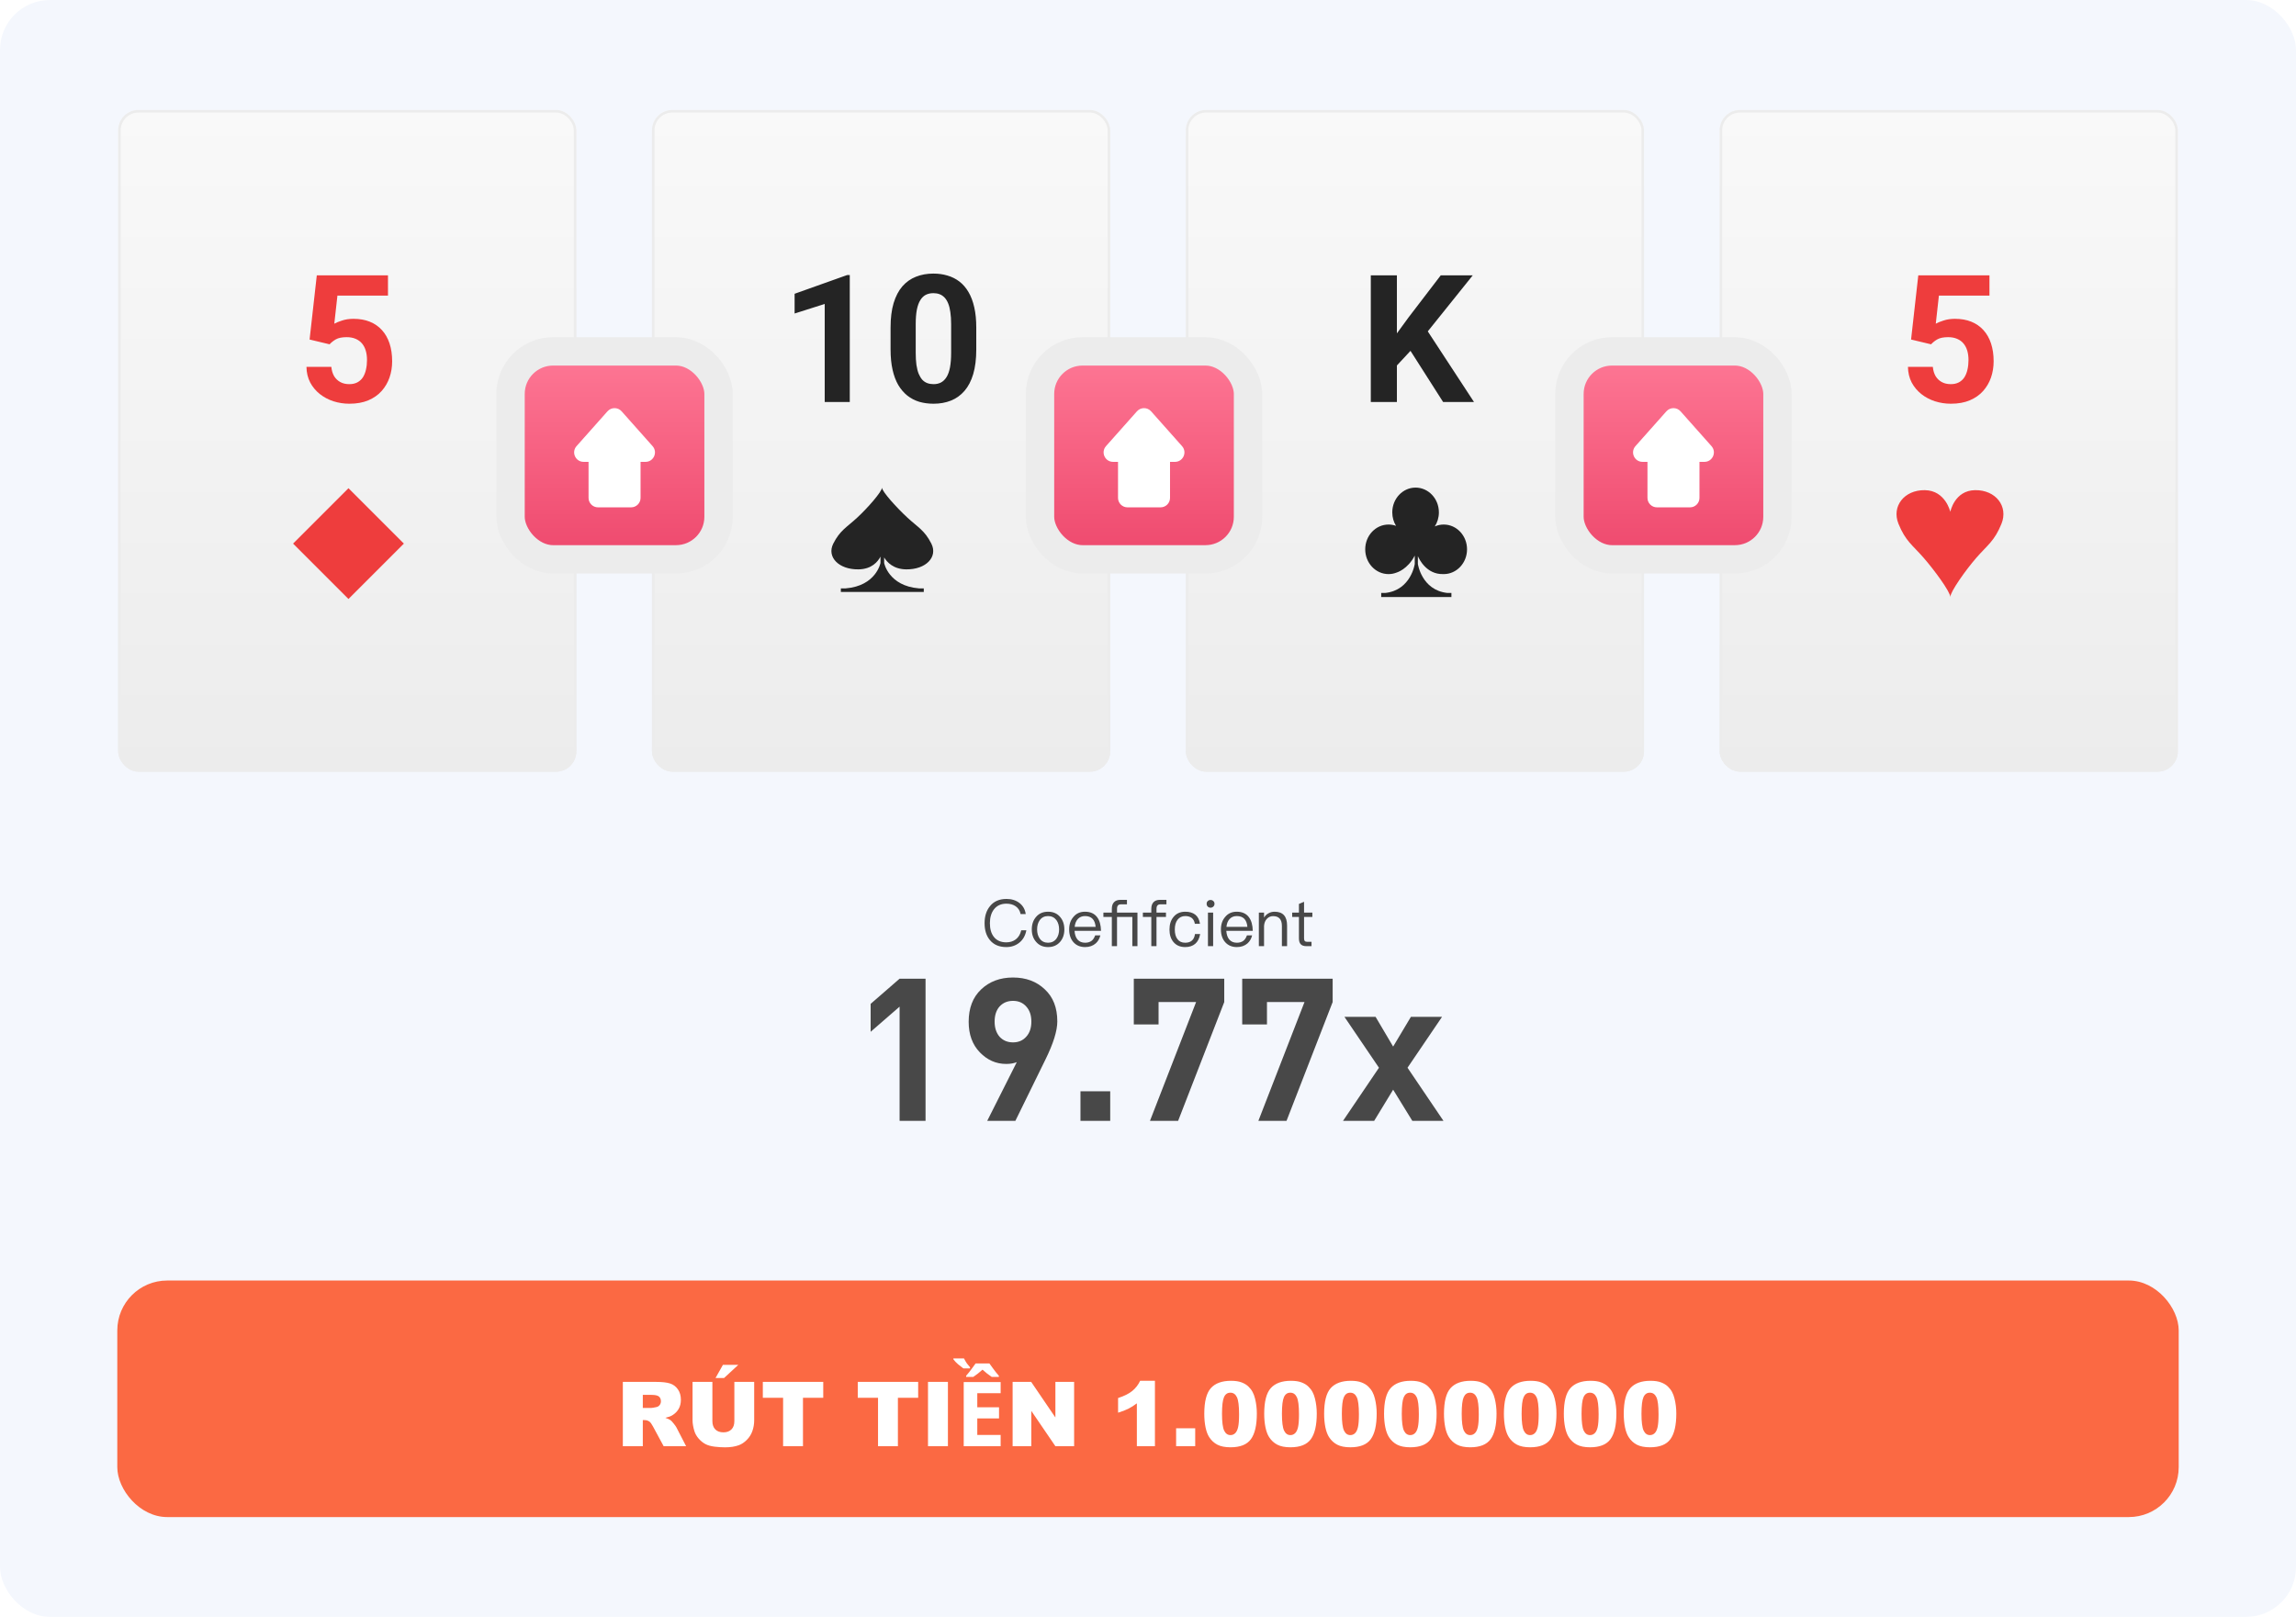 <svg width="460" height="324" viewBox="0 0 460 324" fill="none" xmlns="http://www.w3.org/2000/svg">
<rect width="460" height="323.999" rx="10" fill="#F4F7FD"/>
<g filter="url(#filter0_d_2147_15687)">
<g clip-path="url(#clip0_2147_15687)">
<rect x="23.672" y="20" width="91.798" height="132.597" rx="4.08" fill="url(#paint0_linear_2147_15687)"/>
<path d="M66.034 66.955L62.025 65.996L63.471 53.132H77.73V57.193H67.603L66.975 62.824C67.312 62.626 67.823 62.417 68.509 62.196C69.195 61.964 69.962 61.847 70.81 61.847C72.042 61.847 73.134 62.039 74.087 62.423C75.04 62.806 75.848 63.364 76.51 64.096C77.184 64.828 77.695 65.723 78.044 66.781C78.393 67.838 78.567 69.035 78.567 70.371C78.567 71.499 78.393 72.573 78.044 73.596C77.695 74.607 77.167 75.514 76.458 76.315C75.749 77.106 74.86 77.727 73.791 78.18C72.722 78.634 71.455 78.86 69.991 78.86C68.898 78.86 67.841 78.698 66.818 78.372C65.807 78.047 64.895 77.565 64.082 76.925C63.28 76.286 62.635 75.514 62.147 74.607C61.67 73.689 61.42 72.643 61.397 71.469H66.382C66.452 72.19 66.638 72.812 66.94 73.335C67.254 73.846 67.667 74.241 68.178 74.52C68.689 74.799 69.288 74.938 69.973 74.938C70.612 74.938 71.159 74.816 71.612 74.572C72.065 74.328 72.431 73.991 72.71 73.561C72.989 73.12 73.192 72.608 73.32 72.027C73.46 71.435 73.529 70.796 73.529 70.11C73.529 69.424 73.448 68.802 73.285 68.245C73.123 67.687 72.873 67.205 72.536 66.798C72.199 66.391 71.769 66.078 71.246 65.857C70.734 65.636 70.136 65.525 69.45 65.525C68.521 65.525 67.8 65.671 67.289 65.961C66.789 66.252 66.371 66.583 66.034 66.955Z" fill="#EE3D3D"/>
<rect x="69.816" y="95.793" width="15.694" height="15.694" transform="rotate(45 69.816 95.793)" fill="#EE3D3D"/>
</g>
<rect x="23.927" y="20.255" width="91.288" height="132.087" rx="3.825" stroke="#ECECEC" stroke-width="0.51"/>
</g>
<g filter="url(#filter1_d_2147_15687)">
<g clip-path="url(#clip1_2147_15687)">
<rect x="130.625" y="20" width="91.798" height="132.597" rx="4.08" fill="url(#paint1_linear_2147_15687)"/>
<path d="M170.25 53.08V78.512H165.23V58.867L159.199 60.784V56.827L169.71 53.08H170.25ZM195.595 63.591V67.983C195.595 69.889 195.392 71.533 194.985 72.916C194.578 74.288 193.992 75.415 193.225 76.298C192.469 77.169 191.569 77.814 190.523 78.233C189.477 78.651 188.315 78.86 187.037 78.86C186.014 78.86 185.061 78.733 184.178 78.477C183.295 78.21 182.499 77.797 181.79 77.239C181.092 76.681 180.488 75.978 179.977 75.13C179.477 74.27 179.094 73.248 178.826 72.062C178.559 70.877 178.425 69.517 178.425 67.983V63.591C178.425 61.685 178.629 60.052 179.036 58.692C179.454 57.321 180.041 56.2 180.796 55.328C181.563 54.457 182.47 53.818 183.515 53.411C184.561 52.992 185.723 52.783 187.002 52.783C188.024 52.783 188.971 52.917 189.843 53.184C190.726 53.44 191.522 53.841 192.231 54.387C192.94 54.933 193.544 55.636 194.044 56.496C194.544 57.344 194.927 58.361 195.194 59.547C195.462 60.72 195.595 62.068 195.595 63.591ZM190.558 68.646V62.911C190.558 61.993 190.505 61.191 190.401 60.505C190.308 59.82 190.163 59.239 189.965 58.762C189.767 58.274 189.523 57.879 189.233 57.577C188.942 57.275 188.611 57.054 188.239 56.914C187.867 56.775 187.455 56.705 187.002 56.705C186.432 56.705 185.927 56.816 185.485 57.036C185.055 57.257 184.689 57.612 184.387 58.1C184.085 58.576 183.852 59.215 183.69 60.017C183.539 60.807 183.463 61.772 183.463 62.911V68.646C183.463 69.564 183.51 70.371 183.603 71.069C183.707 71.766 183.858 72.364 184.056 72.864C184.265 73.352 184.509 73.753 184.788 74.067C185.078 74.369 185.41 74.59 185.781 74.729C186.165 74.869 186.583 74.938 187.037 74.938C187.594 74.938 188.088 74.828 188.518 74.607C188.96 74.375 189.332 74.014 189.634 73.526C189.948 73.027 190.18 72.376 190.331 71.574C190.482 70.772 190.558 69.796 190.558 68.646Z" fill="#242424"/>
<path fill-rule="evenodd" clip-rule="evenodd" d="M181.563 112.053C185.509 112.098 187.936 109.57 186.601 106.909C185.266 104.249 183.935 103.65 181.839 101.721C179.742 99.792 176.692 96.455 176.707 95.668C176.722 96.455 173.798 99.792 171.701 101.721C169.606 103.65 168.275 104.249 166.939 106.909C165.604 109.57 168.033 112.098 171.977 112.053C174.686 112.023 175.905 110.467 176.402 109.495L176.402 110.768C176.402 110.768 175.537 115.359 169.435 115.862L168.462 115.862L168.462 116.577L185.079 116.577L185.079 115.862L184.105 115.862C178.004 115.359 177.138 110.768 177.138 110.768L177.138 109.662C177.724 110.635 179.004 112.025 181.563 112.053Z" fill="#242424"/>
</g>
<rect x="130.88" y="20.255" width="91.288" height="132.087" rx="3.825" stroke="#ECECEC" stroke-width="0.51"/>
</g>
<g filter="url(#filter2_d_2147_15687)">
<g clip-path="url(#clip2_2147_15687)">
<rect x="237.574" y="20" width="91.798" height="132.597" rx="4.08" fill="url(#paint2_linear_2147_15687)"/>
<path d="M279.866 53.132V78.512H274.637V53.132H279.866ZM295.066 53.132L285.009 65.665L279.204 71.905L278.263 66.955L282.185 61.586L288.652 53.132H295.066ZM289.122 78.512L281.644 66.781L285.514 63.538L295.311 78.512H289.122Z" fill="#242424"/>
<path fill-rule="evenodd" clip-rule="evenodd" d="M289.249 103.069C288.614 103.069 288.008 103.204 287.456 103.449C287.975 102.649 288.279 101.68 288.279 100.634C288.279 97.891 286.188 95.668 283.609 95.668C281.03 95.668 278.94 97.891 278.94 100.634C278.94 101.629 279.216 102.555 279.69 103.332C279.219 103.162 278.714 103.069 278.189 103.069C275.61 103.069 273.52 105.292 273.52 108.035C273.52 110.778 275.61 113.001 278.189 113.001C278.772 113.001 279.329 112.887 279.843 112.68C279.843 112.681 282.016 112.057 283.445 109.291V110.956C283.445 110.956 282.712 116.205 277.548 116.779H276.724V117.597H290.788V116.779H289.964C284.8 116.205 284.067 110.956 284.067 110.956V109.403C284.333 110.026 285.804 113.073 289.111 112.998C289.157 112.999 289.203 113.001 289.249 113.001C291.828 113.001 293.919 110.778 293.919 108.035C293.919 105.292 291.828 103.069 289.249 103.069Z" fill="#242424"/>
</g>
<rect x="237.829" y="20.255" width="91.288" height="132.087" rx="3.825" stroke="#ECECEC" stroke-width="0.51"/>
</g>
<g filter="url(#filter3_d_2147_15687)">
<g clip-path="url(#clip3_2147_15687)">
<rect x="344.527" y="20" width="91.798" height="132.597" rx="4.08" fill="url(#paint3_linear_2147_15687)"/>
<path d="M386.889 66.955L382.88 65.996L384.327 53.132H398.586V57.193H388.458L387.831 62.824C388.168 62.626 388.679 62.417 389.365 62.196C390.05 61.964 390.817 61.847 391.665 61.847C392.897 61.847 393.99 62.039 394.943 62.423C395.895 62.806 396.703 63.364 397.365 64.096C398.039 64.828 398.551 65.723 398.899 66.781C399.248 67.838 399.422 69.035 399.422 70.371C399.422 71.499 399.248 72.573 398.899 73.596C398.551 74.607 398.022 75.514 397.313 76.315C396.604 77.106 395.715 77.727 394.646 78.18C393.577 78.634 392.31 78.86 390.846 78.86C389.754 78.86 388.696 78.698 387.674 78.372C386.663 78.047 385.75 77.565 384.937 76.925C384.135 76.286 383.49 75.514 383.002 74.607C382.526 73.689 382.276 72.643 382.253 71.469H387.238C387.308 72.19 387.494 72.812 387.796 73.335C388.109 73.846 388.522 74.241 389.033 74.52C389.545 74.799 390.143 74.938 390.829 74.938C391.468 74.938 392.014 74.816 392.467 74.572C392.921 74.328 393.287 73.991 393.565 73.561C393.844 73.12 394.048 72.608 394.176 72.027C394.315 71.435 394.385 70.796 394.385 70.11C394.385 69.424 394.303 68.802 394.141 68.245C393.978 67.687 393.728 67.205 393.391 66.798C393.054 66.391 392.624 66.078 392.101 65.857C391.59 65.636 390.991 65.525 390.306 65.525C389.376 65.525 388.656 65.671 388.144 65.961C387.645 66.252 387.226 66.583 386.889 66.955Z" fill="#EE3D3D"/>
<path fill-rule="evenodd" clip-rule="evenodd" d="M395.707 96.18C391.564 96.238 390.741 100.528 390.741 100.528C390.741 100.528 389.785 96.238 385.642 96.18C381.5 96.122 378.95 99.427 380.352 102.905C381.754 106.383 383.151 107.165 385.353 109.687C387.554 112.208 390.757 116.57 390.741 117.599C390.725 116.57 393.795 112.208 395.996 109.687C398.198 107.165 399.595 106.383 400.997 102.905C402.399 99.427 399.85 96.122 395.707 96.18Z" fill="#EE3D3D"/>
</g>
<rect x="344.782" y="20.255" width="91.288" height="132.087" rx="3.825" stroke="#ECECEC" stroke-width="0.51"/>
</g>
<g filter="url(#filter4_d_2147_15687)">
<rect x="102.287" y="66.412" width="41.673" height="41.673" rx="8.524" fill="url(#paint4_linear_2147_15687)" stroke="#ECECEC" stroke-width="5.683"/>
<path fill-rule="evenodd" clip-rule="evenodd" d="M124.541 78.421C123.788 77.573 122.463 77.573 121.71 78.421L115.51 85.396C114.424 86.618 115.291 88.549 116.925 88.549H117.916V95.77C117.916 96.817 118.764 97.665 119.81 97.665H126.44C127.486 97.665 128.335 96.817 128.335 95.77V88.549H129.326C130.96 88.549 131.827 86.618 130.741 85.396L124.541 78.421Z" fill="white"/>
</g>
<g filter="url(#filter5_d_2147_15687)">
<rect x="208.365" y="66.412" width="41.673" height="41.673" rx="8.524" fill="url(#paint5_linear_2147_15687)" stroke="#ECECEC" stroke-width="5.683"/>
<path fill-rule="evenodd" clip-rule="evenodd" d="M230.619 78.421C229.866 77.573 228.541 77.573 227.788 78.421L221.588 85.396C220.502 86.618 221.369 88.549 223.003 88.549H223.994V95.77C223.994 96.817 224.842 97.665 225.889 97.665H232.518C233.565 97.665 234.413 96.817 234.413 95.77V88.549H235.404C237.038 88.549 237.905 86.618 236.819 85.396L230.619 78.421Z" fill="white"/>
</g>
<g filter="url(#filter6_d_2147_15687)">
<rect x="314.439" y="66.412" width="41.673" height="41.673" rx="8.524" fill="url(#paint6_linear_2147_15687)" stroke="#ECECEC" stroke-width="5.683"/>
<path fill-rule="evenodd" clip-rule="evenodd" d="M336.694 78.421C335.94 77.573 334.615 77.573 333.862 78.421L327.662 85.396C326.576 86.618 327.443 88.549 329.078 88.549H330.069V95.77C330.069 96.817 330.917 97.665 331.963 97.665H338.593C339.639 97.665 340.487 96.817 340.487 95.77V88.549H341.478C343.112 88.549 343.979 86.618 342.894 85.396L336.694 78.421Z" fill="white"/>
</g>
<path d="M201.653 180.134C202.684 180.134 203.551 180.407 204.253 180.953C204.955 181.499 205.371 182.235 205.501 183.163H204.474C204.344 182.495 204.015 181.975 203.486 181.603C202.983 181.256 202.368 181.083 201.64 181.083C200.565 181.083 199.733 181.46 199.144 182.214C198.598 182.916 198.325 183.843 198.325 184.996C198.325 186.166 198.594 187.084 199.131 187.752C199.703 188.471 200.531 188.831 201.614 188.831C202.351 188.831 202.979 188.636 203.499 188.246C204.054 187.821 204.422 187.21 204.604 186.413H205.631C205.423 187.505 204.938 188.345 204.175 188.935C203.456 189.498 202.602 189.78 201.614 189.78C200.175 189.78 199.07 189.303 198.299 188.35C197.606 187.5 197.259 186.382 197.259 184.996C197.259 183.609 197.614 182.478 198.325 181.603C199.096 180.623 200.206 180.134 201.653 180.134ZM209.98 182.695C210.994 182.695 211.796 183.041 212.385 183.735C212.957 184.393 213.243 185.23 213.243 186.244C213.243 187.24 212.961 188.068 212.398 188.727C211.791 189.429 210.985 189.78 209.98 189.78C208.975 189.78 208.173 189.429 207.575 188.727C207.003 188.077 206.717 187.249 206.717 186.244C206.717 185.23 207.003 184.393 207.575 183.735C208.164 183.041 208.966 182.695 209.98 182.695ZM209.98 183.566C209.261 183.566 208.706 183.839 208.316 184.385C207.961 184.87 207.783 185.49 207.783 186.244C207.783 186.989 207.961 187.604 208.316 188.09C208.706 188.636 209.261 188.909 209.98 188.909C210.682 188.909 211.241 188.636 211.657 188.09C212.012 187.587 212.19 186.972 212.19 186.244C212.19 185.507 212.012 184.887 211.657 184.385C211.241 183.839 210.682 183.566 209.98 183.566ZM217.363 182.695C218.446 182.695 219.261 183.059 219.807 183.787C220.301 184.437 220.561 185.351 220.587 186.53H215.283C215.335 187.292 215.539 187.877 215.894 188.285C216.258 188.701 216.761 188.909 217.402 188.909C217.948 188.909 218.394 188.77 218.741 188.493C219.018 188.267 219.244 187.916 219.417 187.44H220.457C220.301 188.081 219.998 188.61 219.547 189.026C218.975 189.528 218.26 189.78 217.402 189.78C216.44 189.78 215.669 189.463 215.088 188.831C214.499 188.189 214.204 187.323 214.204 186.231C214.204 185.225 214.486 184.398 215.049 183.748C215.621 183.046 216.392 182.695 217.363 182.695ZM217.389 183.566C216.791 183.566 216.31 183.761 215.946 184.151C215.591 184.532 215.378 185.056 215.309 185.724H219.508C219.378 184.285 218.672 183.566 217.389 183.566ZM225.783 180.316V181.213H224.626C224.323 181.213 224.11 181.286 223.989 181.434C223.859 181.572 223.794 181.806 223.794 182.136V182.877H227.889V189.598H226.862V183.748H223.794V189.598H222.754V183.748H221.064V182.877H222.754V182.11C222.754 181.546 222.897 181.109 223.183 180.797C223.478 180.476 223.915 180.316 224.496 180.316H225.783ZM233.692 180.316V181.213H232.535C232.232 181.213 232.02 181.286 231.898 181.434C231.768 181.572 231.703 181.806 231.703 182.136V182.877H233.601V183.748H231.703V189.598H230.663V183.748H228.973V182.877H230.663V182.11C230.663 181.546 230.806 181.109 231.092 180.797C231.387 180.476 231.825 180.316 232.405 180.316H233.692ZM237.463 182.695C238.295 182.695 238.962 182.89 239.465 183.28C239.976 183.678 240.292 184.289 240.414 185.113H239.387C239.3 184.593 239.092 184.203 238.763 183.943C238.433 183.691 238 183.566 237.463 183.566C236.813 183.566 236.297 183.813 235.916 184.307C235.552 184.783 235.37 185.433 235.37 186.257C235.37 187.089 235.547 187.734 235.903 188.194C236.258 188.67 236.774 188.909 237.45 188.909C238.602 188.909 239.257 188.328 239.413 187.167H240.453C240.297 188.042 239.963 188.696 239.452 189.13C238.94 189.563 238.273 189.78 237.45 189.78C236.444 189.78 235.66 189.442 235.097 188.766C234.568 188.133 234.304 187.301 234.304 186.27C234.304 185.238 234.568 184.402 235.097 183.761C235.669 183.05 236.457 182.695 237.463 182.695ZM242.531 180.342C242.757 180.342 242.943 180.415 243.09 180.563C243.246 180.693 243.324 180.875 243.324 181.109C243.324 181.325 243.246 181.512 243.09 181.668C242.926 181.815 242.739 181.889 242.531 181.889C242.323 181.889 242.137 181.815 241.972 181.668C241.825 181.52 241.751 181.334 241.751 181.109C241.751 180.866 241.825 180.684 241.972 180.563C242.12 180.415 242.306 180.342 242.531 180.342ZM242.011 182.877H243.051V189.598H242.011V182.877ZM247.768 182.695C248.852 182.695 249.666 183.059 250.212 183.787C250.706 184.437 250.966 185.351 250.992 186.53H245.688C245.74 187.292 245.944 187.877 246.299 188.285C246.663 188.701 247.166 188.909 247.807 188.909C248.353 188.909 248.8 188.77 249.146 188.493C249.424 188.267 249.649 187.916 249.822 187.44H250.862C250.706 188.081 250.403 188.61 249.952 189.026C249.38 189.528 248.665 189.78 247.807 189.78C246.845 189.78 246.074 189.463 245.493 188.831C244.904 188.189 244.609 187.323 244.609 186.231C244.609 185.225 244.891 184.398 245.454 183.748C246.026 183.046 246.798 182.695 247.768 182.695ZM247.794 183.566C247.196 183.566 246.715 183.761 246.351 184.151C245.996 184.532 245.784 185.056 245.714 185.724H249.913C249.783 184.285 249.077 183.566 247.794 183.566ZM255.356 182.695C257.029 182.695 257.865 183.618 257.865 185.464V189.598H256.825V185.542C256.825 184.233 256.236 183.579 255.057 183.579C254.589 183.579 254.186 183.748 253.848 184.086C253.493 184.441 253.294 184.926 253.25 185.542V189.598H252.21V182.877H253.25V183.865C253.484 183.483 253.783 183.197 254.147 183.007C254.511 182.799 254.914 182.695 255.356 182.695ZM261.266 182.877H262.93V183.748H261.266V188.025C261.266 188.285 261.314 188.462 261.409 188.558C261.504 188.67 261.669 188.727 261.903 188.727H262.761V189.598H261.747C261.192 189.598 260.798 189.455 260.564 189.169C260.347 188.917 260.239 188.536 260.239 188.025V183.748H258.887V182.877H260.239V181.135L261.266 180.706V182.877Z" fill="#484848"/>
<path d="M185.433 224.598H180.233V201.718L174.433 206.758V201.158L180.233 196.118H185.433V224.598ZM211.831 204.678C211.831 206.544 211.045 209.078 209.471 212.278L203.431 224.598H197.791L203.711 212.838C203.125 213.078 202.418 213.198 201.591 213.198C199.565 213.198 197.805 212.424 196.311 210.878C194.818 209.331 194.071 207.291 194.071 204.758C194.071 202.011 194.898 199.851 196.551 198.278C198.231 196.678 200.365 195.878 202.951 195.878C205.538 195.878 207.658 196.664 209.311 198.238C210.991 199.784 211.831 201.931 211.831 204.678ZM205.591 207.758C206.285 207.011 206.631 205.998 206.631 204.718C206.631 203.438 206.285 202.424 205.591 201.678C204.925 200.931 204.045 200.558 202.951 200.558C201.858 200.558 200.965 200.931 200.271 201.678C199.605 202.424 199.271 203.438 199.271 204.718C199.271 205.971 199.605 206.984 200.271 207.758C200.965 208.504 201.858 208.878 202.951 208.878C204.045 208.878 204.925 208.504 205.591 207.758ZM222.43 224.598H216.47V218.678H222.43V224.598ZM245.276 200.798L236.036 224.598H230.396L239.636 200.798H232.116V205.278H227.156V196.118H245.276V200.798ZM266.995 200.798L257.755 224.598H252.115L261.355 200.798H253.835V205.278H248.875V196.118H266.995V200.798ZM289.194 224.598H282.954L279.114 218.358L275.314 224.598H269.074L276.274 213.958L269.354 203.758H275.594L279.114 209.718L282.674 203.758H288.914L281.994 213.958L289.194 224.598Z" fill="#484848"/>
<g clip-path="url(#clip4_2147_15687)">
<rect x="23.5" y="256.598" width="413" height="47.402" rx="10" fill="#FB6943"/>
<g filter="url(#filter7_d_2147_15687)">
<path d="M124.786 287.797V274.912H131.422C132.652 274.912 133.593 275.018 134.243 275.229C134.894 275.439 135.418 275.832 135.816 276.406C136.215 276.975 136.414 277.669 136.414 278.489C136.414 279.204 136.262 279.822 135.957 280.344C135.652 280.859 135.233 281.278 134.7 281.601C134.36 281.806 133.895 281.976 133.303 282.11C133.777 282.269 134.123 282.427 134.34 282.585C134.486 282.69 134.697 282.916 134.973 283.262C135.254 283.607 135.441 283.874 135.535 284.062L137.46 287.797H132.96L130.833 283.859C130.563 283.35 130.323 283.019 130.112 282.866C129.825 282.667 129.5 282.567 129.137 282.567H128.785V287.797H124.786ZM128.785 280.133H130.464C130.646 280.133 130.997 280.074 131.519 279.957C131.782 279.904 131.996 279.77 132.16 279.553C132.33 279.336 132.415 279.087 132.415 278.806C132.415 278.39 132.283 278.07 132.02 277.848C131.756 277.625 131.261 277.514 130.534 277.514H128.785V280.133ZM147.128 274.912H151.101V282.594C151.101 283.355 150.98 284.076 150.74 284.756C150.506 285.43 150.134 286.021 149.624 286.531C149.12 287.035 148.59 287.39 148.033 287.595C147.26 287.882 146.331 288.025 145.247 288.025C144.62 288.025 143.935 287.981 143.19 287.894C142.452 287.806 141.834 287.633 141.336 287.375C140.838 287.111 140.381 286.739 139.965 286.259C139.555 285.778 139.273 285.283 139.121 284.773C138.875 283.953 138.752 283.227 138.752 282.594V274.912H142.725V282.778C142.725 283.481 142.918 284.032 143.305 284.431C143.697 284.823 144.239 285.02 144.931 285.02C145.616 285.02 146.152 284.826 146.539 284.439C146.932 284.047 147.128 283.493 147.128 282.778V274.912ZM144.834 271.502H147.91L145.071 274.13H143.357L144.834 271.502ZM152.832 274.912H164.935V278.094H160.874V287.797H156.893V278.094H152.832V274.912ZM171.852 274.912H183.954V278.094H179.894V287.797H175.912V278.094H171.852V274.912ZM185.923 274.912H189.913V287.797H185.923V274.912ZM193.566 273.685C193.77 273.457 193.98 273.205 194.196 272.929C194.412 272.641 194.628 272.353 194.844 272.065C195.072 271.765 195.276 271.483 195.456 271.219H198.228C198.42 271.483 198.624 271.765 198.84 272.065C199.056 272.353 199.272 272.641 199.488 272.929C199.716 273.205 199.926 273.457 200.118 273.685V273.919H198.696C198.396 273.715 198.09 273.493 197.778 273.253C197.466 273.001 197.154 272.737 196.842 272.461C196.542 272.737 196.23 273.001 195.906 273.253C195.594 273.493 195.288 273.715 194.988 273.919H193.566V273.685ZM193.008 272.209C192.672 271.957 192.318 271.681 191.946 271.381C191.586 271.069 191.274 270.739 191.01 270.391V270.211H193.134C193.326 270.595 193.518 270.925 193.71 271.201C193.902 271.465 194.112 271.723 194.34 271.975V272.209H193.008ZM200.478 287.797H193.08V274.945H200.478V277.177H195.798V280.003H200.154V282.235H195.798V285.547H200.478V287.797ZM202.877 274.912H206.595L211.446 282.04V274.912H215.199V287.797H211.446L206.621 280.722V287.797H202.877V274.912ZM231.389 274.692V287.797H227.768V279.21C227.182 279.655 226.613 280.016 226.062 280.291C225.518 280.566 224.832 280.83 224.006 281.082V278.146C225.225 277.754 226.171 277.282 226.845 276.731C227.519 276.181 228.046 275.501 228.427 274.692H231.389ZM235.634 284.211H239.457V287.797H235.634V284.211ZM241.276 281.302C241.276 278.853 241.716 277.139 242.595 276.16C243.479 275.182 244.824 274.692 246.629 274.692C247.496 274.692 248.208 274.801 248.765 275.018C249.321 275.229 249.775 275.507 250.127 275.853C250.479 276.192 250.754 276.553 250.953 276.934C251.158 277.309 251.322 277.748 251.445 278.252C251.686 279.213 251.806 280.215 251.806 281.258C251.806 283.596 251.41 285.307 250.619 286.391C249.828 287.475 248.466 288.017 246.532 288.017C245.448 288.017 244.572 287.844 243.904 287.498C243.236 287.152 242.688 286.646 242.261 285.978C241.95 285.503 241.707 284.855 241.531 284.035C241.361 283.209 241.276 282.298 241.276 281.302ZM244.827 281.311C244.827 282.951 244.971 284.073 245.258 284.677C245.551 285.274 245.973 285.573 246.523 285.573C246.887 285.573 247.2 285.447 247.464 285.195C247.733 284.938 247.93 284.533 248.053 283.982C248.182 283.432 248.246 282.573 248.246 281.407C248.246 279.696 248.1 278.548 247.807 277.962C247.52 277.37 247.086 277.074 246.506 277.074C245.914 277.074 245.486 277.376 245.223 277.979C244.959 278.577 244.827 279.688 244.827 281.311ZM253.282 281.302C253.282 278.853 253.722 277.139 254.601 276.16C255.485 275.182 256.83 274.692 258.635 274.692C259.502 274.692 260.214 274.801 260.771 275.018C261.327 275.229 261.781 275.507 262.133 275.853C262.484 276.192 262.76 276.553 262.959 276.934C263.164 277.309 263.328 277.748 263.451 278.252C263.691 279.213 263.812 280.215 263.812 281.258C263.812 283.596 263.416 285.307 262.625 286.391C261.834 287.475 260.472 288.017 258.538 288.017C257.454 288.017 256.578 287.844 255.91 287.498C255.242 287.152 254.694 286.646 254.267 285.978C253.956 285.503 253.713 284.855 253.537 284.035C253.367 283.209 253.282 282.298 253.282 281.302ZM256.833 281.311C256.833 282.951 256.977 284.073 257.264 284.677C257.557 285.274 257.979 285.573 258.529 285.573C258.893 285.573 259.206 285.447 259.47 285.195C259.739 284.938 259.936 284.533 260.059 283.982C260.188 283.432 260.252 282.573 260.252 281.407C260.252 279.696 260.105 278.548 259.812 277.962C259.525 277.37 259.092 277.074 258.512 277.074C257.92 277.074 257.492 277.376 257.229 277.979C256.965 278.577 256.833 279.688 256.833 281.311ZM265.288 281.302C265.288 278.853 265.728 277.139 266.606 276.16C267.491 275.182 268.836 274.692 270.641 274.692C271.508 274.692 272.22 274.801 272.776 275.018C273.333 275.229 273.787 275.507 274.139 275.853C274.49 276.192 274.766 276.553 274.965 276.934C275.17 277.309 275.334 277.748 275.457 278.252C275.697 279.213 275.817 280.215 275.817 281.258C275.817 283.596 275.422 285.307 274.631 286.391C273.84 287.475 272.478 288.017 270.544 288.017C269.46 288.017 268.584 287.844 267.916 287.498C267.248 287.152 266.7 286.646 266.272 285.978C265.962 285.503 265.719 284.855 265.543 284.035C265.373 283.209 265.288 282.298 265.288 281.302ZM268.839 281.311C268.839 282.951 268.982 284.073 269.27 284.677C269.562 285.274 269.984 285.573 270.535 285.573C270.898 285.573 271.212 285.447 271.476 285.195C271.745 284.938 271.941 284.533 272.064 283.982C272.193 283.432 272.258 282.573 272.258 281.407C272.258 279.696 272.111 278.548 271.818 277.962C271.531 277.37 271.098 277.074 270.518 277.074C269.926 277.074 269.498 277.376 269.234 277.979C268.971 278.577 268.839 279.688 268.839 281.311ZM277.294 281.302C277.294 278.853 277.733 277.139 278.612 276.16C279.497 275.182 280.842 274.692 282.646 274.692C283.514 274.692 284.226 274.801 284.782 275.018C285.339 275.229 285.793 275.507 286.145 275.853C286.496 276.192 286.771 276.553 286.971 276.934C287.176 277.309 287.34 277.748 287.463 278.252C287.703 279.213 287.823 280.215 287.823 281.258C287.823 283.596 287.428 285.307 286.637 286.391C285.846 287.475 284.483 288.017 282.55 288.017C281.466 288.017 280.59 287.844 279.922 287.498C279.254 287.152 278.706 286.646 278.278 285.978C277.968 285.503 277.725 284.855 277.549 284.035C277.379 283.209 277.294 282.298 277.294 281.302ZM280.845 281.311C280.845 282.951 280.988 284.073 281.275 284.677C281.568 285.274 281.99 285.573 282.541 285.573C282.904 285.573 283.218 285.447 283.481 285.195C283.751 284.938 283.947 284.533 284.07 283.982C284.199 283.432 284.264 282.573 284.264 281.407C284.264 279.696 284.117 278.548 283.824 277.962C283.537 277.37 283.104 277.074 282.523 277.074C281.932 277.074 281.504 277.376 281.24 277.979C280.977 278.577 280.845 279.688 280.845 281.311ZM289.3 281.302C289.3 278.853 289.739 277.139 290.618 276.16C291.503 275.182 292.848 274.692 294.652 274.692C295.52 274.692 296.231 274.801 296.788 275.018C297.345 275.229 297.799 275.507 298.15 275.853C298.502 276.192 298.777 276.553 298.977 276.934C299.182 277.309 299.346 277.748 299.469 278.252C299.709 279.213 299.829 280.215 299.829 281.258C299.829 283.596 299.434 285.307 298.643 286.391C297.852 287.475 296.489 288.017 294.556 288.017C293.472 288.017 292.596 287.844 291.928 287.498C291.26 287.152 290.712 286.646 290.284 285.978C289.974 285.503 289.73 284.855 289.555 284.035C289.385 283.209 289.3 282.298 289.3 281.302ZM292.851 281.311C292.851 282.951 292.994 284.073 293.281 284.677C293.574 285.274 293.996 285.573 294.547 285.573C294.91 285.573 295.224 285.447 295.487 285.195C295.757 284.938 295.953 284.533 296.076 283.982C296.205 283.432 296.27 282.573 296.27 281.407C296.27 279.696 296.123 278.548 295.83 277.962C295.543 277.37 295.109 277.074 294.529 277.074C293.938 277.074 293.51 277.376 293.246 277.979C292.982 278.577 292.851 279.688 292.851 281.311ZM301.306 281.302C301.306 278.853 301.745 277.139 302.624 276.16C303.509 275.182 304.854 274.692 306.658 274.692C307.525 274.692 308.237 274.801 308.794 275.018C309.351 275.229 309.805 275.507 310.156 275.853C310.508 276.192 310.783 276.553 310.982 276.934C311.188 277.309 311.352 277.748 311.475 278.252C311.715 279.213 311.835 280.215 311.835 281.258C311.835 283.596 311.439 285.307 310.648 286.391C309.857 287.475 308.495 288.017 306.562 288.017C305.478 288.017 304.602 287.844 303.934 287.498C303.266 287.152 302.718 286.646 302.29 285.978C301.979 285.503 301.736 284.855 301.561 284.035C301.391 283.209 301.306 282.298 301.306 281.302ZM304.856 281.311C304.856 282.951 305 284.073 305.287 284.677C305.58 285.274 306.002 285.573 306.553 285.573C306.916 285.573 307.229 285.447 307.493 285.195C307.763 284.938 307.959 284.533 308.082 283.982C308.211 283.432 308.275 282.573 308.275 281.407C308.275 279.696 308.129 278.548 307.836 277.962C307.549 277.37 307.115 277.074 306.535 277.074C305.943 277.074 305.516 277.376 305.252 277.979C304.988 278.577 304.856 279.688 304.856 281.311ZM313.312 281.302C313.312 278.853 313.751 277.139 314.63 276.16C315.515 275.182 316.859 274.692 318.664 274.692C319.531 274.692 320.243 274.801 320.8 275.018C321.356 275.229 321.811 275.507 322.162 275.853C322.514 276.192 322.789 276.553 322.988 276.934C323.193 277.309 323.357 277.748 323.48 278.252C323.721 279.213 323.841 280.215 323.841 281.258C323.841 283.596 323.445 285.307 322.654 286.391C321.863 287.475 320.501 288.017 318.567 288.017C317.483 288.017 316.607 287.844 315.939 287.498C315.271 287.152 314.724 286.646 314.296 285.978C313.985 285.503 313.742 284.855 313.566 284.035C313.396 283.209 313.312 282.298 313.312 281.302ZM316.862 281.311C316.862 282.951 317.006 284.073 317.293 284.677C317.586 285.274 318.008 285.573 318.559 285.573C318.922 285.573 319.235 285.447 319.499 285.195C319.769 284.938 319.965 284.533 320.088 283.982C320.217 283.432 320.281 282.573 320.281 281.407C320.281 279.696 320.135 278.548 319.842 277.962C319.555 277.37 319.121 277.074 318.541 277.074C317.949 277.074 317.521 277.376 317.258 277.979C316.994 278.577 316.862 279.688 316.862 281.311ZM325.317 281.302C325.317 278.853 325.757 277.139 326.636 276.16C327.521 275.182 328.865 274.692 330.67 274.692C331.537 274.692 332.249 274.801 332.806 275.018C333.362 275.229 333.816 275.507 334.168 275.853C334.52 276.192 334.795 276.553 334.994 276.934C335.199 277.309 335.363 277.748 335.486 278.252C335.727 279.213 335.847 280.215 335.847 281.258C335.847 283.596 335.451 285.307 334.66 286.391C333.869 287.475 332.507 288.017 330.573 288.017C329.489 288.017 328.613 287.844 327.945 287.498C327.277 287.152 326.729 286.646 326.302 285.978C325.991 285.503 325.748 284.855 325.572 284.035C325.402 283.209 325.317 282.298 325.317 281.302ZM328.868 281.311C328.868 282.951 329.012 284.073 329.299 284.677C329.592 285.274 330.014 285.573 330.564 285.573C330.928 285.573 331.241 285.447 331.505 285.195C331.774 284.938 331.971 284.533 332.094 283.982C332.223 283.432 332.287 282.573 332.287 281.407C332.287 279.696 332.141 278.548 331.848 277.962C331.561 277.37 331.127 277.074 330.547 277.074C329.955 277.074 329.527 277.376 329.264 277.979C329 278.577 328.868 279.688 328.868 281.311Z" fill="white"/>
</g>
</g>
<defs>
<filter id="filter0_d_2147_15687" x="16.022" y="14.39" width="107.096" height="147.897" filterUnits="userSpaceOnUse" color-interpolation-filters="sRGB">
<feFlood flood-opacity="0" result="BackgroundImageFix"/>
<feColorMatrix in="SourceAlpha" type="matrix" values="0 0 0 0 0 0 0 0 0 0 0 0 0 0 0 0 0 0 127 0" result="hardAlpha"/>
<feOffset dy="2.04"/>
<feGaussianBlur stdDeviation="3.825"/>
<feComposite in2="hardAlpha" operator="out"/>
<feColorMatrix type="matrix" values="0 0 0 0 0 0 0 0 0 0 0 0 0 0 0 0 0 0 0.25 0"/>
<feBlend mode="normal" in2="BackgroundImageFix" result="effect1_dropShadow_2147_15687"/>
<feBlend mode="normal" in="SourceGraphic" in2="effect1_dropShadow_2147_15687" result="shape"/>
</filter>
<filter id="filter1_d_2147_15687" x="122.975" y="14.39" width="107.096" height="147.897" filterUnits="userSpaceOnUse" color-interpolation-filters="sRGB">
<feFlood flood-opacity="0" result="BackgroundImageFix"/>
<feColorMatrix in="SourceAlpha" type="matrix" values="0 0 0 0 0 0 0 0 0 0 0 0 0 0 0 0 0 0 127 0" result="hardAlpha"/>
<feOffset dy="2.04"/>
<feGaussianBlur stdDeviation="3.825"/>
<feComposite in2="hardAlpha" operator="out"/>
<feColorMatrix type="matrix" values="0 0 0 0 0 0 0 0 0 0 0 0 0 0 0 0 0 0 0.25 0"/>
<feBlend mode="normal" in2="BackgroundImageFix" result="effect1_dropShadow_2147_15687"/>
<feBlend mode="normal" in="SourceGraphic" in2="effect1_dropShadow_2147_15687" result="shape"/>
</filter>
<filter id="filter2_d_2147_15687" x="229.924" y="14.39" width="107.096" height="147.897" filterUnits="userSpaceOnUse" color-interpolation-filters="sRGB">
<feFlood flood-opacity="0" result="BackgroundImageFix"/>
<feColorMatrix in="SourceAlpha" type="matrix" values="0 0 0 0 0 0 0 0 0 0 0 0 0 0 0 0 0 0 127 0" result="hardAlpha"/>
<feOffset dy="2.04"/>
<feGaussianBlur stdDeviation="3.825"/>
<feComposite in2="hardAlpha" operator="out"/>
<feColorMatrix type="matrix" values="0 0 0 0 0 0 0 0 0 0 0 0 0 0 0 0 0 0 0.25 0"/>
<feBlend mode="normal" in2="BackgroundImageFix" result="effect1_dropShadow_2147_15687"/>
<feBlend mode="normal" in="SourceGraphic" in2="effect1_dropShadow_2147_15687" result="shape"/>
</filter>
<filter id="filter3_d_2147_15687" x="336.878" y="14.39" width="107.096" height="147.897" filterUnits="userSpaceOnUse" color-interpolation-filters="sRGB">
<feFlood flood-opacity="0" result="BackgroundImageFix"/>
<feColorMatrix in="SourceAlpha" type="matrix" values="0 0 0 0 0 0 0 0 0 0 0 0 0 0 0 0 0 0 127 0" result="hardAlpha"/>
<feOffset dy="2.04"/>
<feGaussianBlur stdDeviation="3.825"/>
<feComposite in2="hardAlpha" operator="out"/>
<feColorMatrix type="matrix" values="0 0 0 0 0 0 0 0 0 0 0 0 0 0 0 0 0 0 0.25 0"/>
<feBlend mode="normal" in2="BackgroundImageFix" result="effect1_dropShadow_2147_15687"/>
<feBlend mode="normal" in="SourceGraphic" in2="effect1_dropShadow_2147_15687" result="shape"/>
</filter>
<filter id="filter4_d_2147_15687" x="84.445" y="52.57" width="77.356" height="77.356" filterUnits="userSpaceOnUse" color-interpolation-filters="sRGB">
<feFlood flood-opacity="0" result="BackgroundImageFix"/>
<feColorMatrix in="SourceAlpha" type="matrix" values="0 0 0 0 0 0 0 0 0 0 0 0 0 0 0 0 0 0 127 0" result="hardAlpha"/>
<feOffset dy="4"/>
<feGaussianBlur stdDeviation="7.5"/>
<feComposite in2="hardAlpha" operator="out"/>
<feColorMatrix type="matrix" values="0 0 0 0 0 0 0 0 0 0 0 0 0 0 0 0 0 0 0.25 0"/>
<feBlend mode="normal" in2="BackgroundImageFix" result="effect1_dropShadow_2147_15687"/>
<feBlend mode="normal" in="SourceGraphic" in2="effect1_dropShadow_2147_15687" result="shape"/>
</filter>
<filter id="filter5_d_2147_15687" x="190.523" y="52.57" width="77.356" height="77.356" filterUnits="userSpaceOnUse" color-interpolation-filters="sRGB">
<feFlood flood-opacity="0" result="BackgroundImageFix"/>
<feColorMatrix in="SourceAlpha" type="matrix" values="0 0 0 0 0 0 0 0 0 0 0 0 0 0 0 0 0 0 127 0" result="hardAlpha"/>
<feOffset dy="4"/>
<feGaussianBlur stdDeviation="7.5"/>
<feComposite in2="hardAlpha" operator="out"/>
<feColorMatrix type="matrix" values="0 0 0 0 0 0 0 0 0 0 0 0 0 0 0 0 0 0 0.25 0"/>
<feBlend mode="normal" in2="BackgroundImageFix" result="effect1_dropShadow_2147_15687"/>
<feBlend mode="normal" in="SourceGraphic" in2="effect1_dropShadow_2147_15687" result="shape"/>
</filter>
<filter id="filter6_d_2147_15687" x="296.598" y="52.57" width="77.356" height="77.356" filterUnits="userSpaceOnUse" color-interpolation-filters="sRGB">
<feFlood flood-opacity="0" result="BackgroundImageFix"/>
<feColorMatrix in="SourceAlpha" type="matrix" values="0 0 0 0 0 0 0 0 0 0 0 0 0 0 0 0 0 0 127 0" result="hardAlpha"/>
<feOffset dy="4"/>
<feGaussianBlur stdDeviation="7.5"/>
<feComposite in2="hardAlpha" operator="out"/>
<feColorMatrix type="matrix" values="0 0 0 0 0 0 0 0 0 0 0 0 0 0 0 0 0 0 0.25 0"/>
<feBlend mode="normal" in2="BackgroundImageFix" result="effect1_dropShadow_2147_15687"/>
<feBlend mode="normal" in="SourceGraphic" in2="effect1_dropShadow_2147_15687" result="shape"/>
</filter>
<filter id="filter7_d_2147_15687" x="120.785" y="268.211" width="219.062" height="25.812" filterUnits="userSpaceOnUse" color-interpolation-filters="sRGB">
<feFlood flood-opacity="0" result="BackgroundImageFix"/>
<feColorMatrix in="SourceAlpha" type="matrix" values="0 0 0 0 0 0 0 0 0 0 0 0 0 0 0 0 0 0 127 0" result="hardAlpha"/>
<feOffset dy="2"/>
<feGaussianBlur stdDeviation="2"/>
<feComposite in2="hardAlpha" operator="out"/>
<feColorMatrix type="matrix" values="0 0 0 0 0 0 0 0 0 0 0 0 0 0 0 0 0 0 0.3 0"/>
<feBlend mode="normal" in2="BackgroundImageFix" result="effect1_dropShadow_2147_15687"/>
<feBlend mode="normal" in="SourceGraphic" in2="effect1_dropShadow_2147_15687" result="shape"/>
</filter>
<linearGradient id="paint0_linear_2147_15687" x1="69.571" y1="20" x2="69.571" y2="152.597" gradientUnits="userSpaceOnUse">
<stop stop-color="#F9F9F9"/>
<stop offset="1" stop-color="#ECECEC"/>
</linearGradient>
<linearGradient id="paint1_linear_2147_15687" x1="176.524" y1="20" x2="176.524" y2="152.597" gradientUnits="userSpaceOnUse">
<stop stop-color="#F9F9F9"/>
<stop offset="1" stop-color="#ECECEC"/>
</linearGradient>
<linearGradient id="paint2_linear_2147_15687" x1="283.473" y1="20" x2="283.473" y2="152.597" gradientUnits="userSpaceOnUse">
<stop stop-color="#F9F9F9"/>
<stop offset="1" stop-color="#ECECEC"/>
</linearGradient>
<linearGradient id="paint3_linear_2147_15687" x1="390.426" y1="20" x2="390.426" y2="152.597" gradientUnits="userSpaceOnUse">
<stop stop-color="#F9F9F9"/>
<stop offset="1" stop-color="#ECECEC"/>
</linearGradient>
<linearGradient id="paint4_linear_2147_15687" x1="123.123" y1="63.57" x2="123.123" y2="110.926" gradientUnits="userSpaceOnUse">
<stop stop-color="#FF7B98"/>
<stop offset="1" stop-color="#ED456A"/>
</linearGradient>
<linearGradient id="paint5_linear_2147_15687" x1="229.201" y1="63.57" x2="229.201" y2="110.926" gradientUnits="userSpaceOnUse">
<stop stop-color="#FF7B98"/>
<stop offset="1" stop-color="#ED456A"/>
</linearGradient>
<linearGradient id="paint6_linear_2147_15687" x1="335.276" y1="63.57" x2="335.276" y2="110.926" gradientUnits="userSpaceOnUse">
<stop stop-color="#FF7B98"/>
<stop offset="1" stop-color="#ED456A"/>
</linearGradient>
<clipPath id="clip0_2147_15687">
<rect x="23.672" y="20" width="91.798" height="132.597" rx="4.08" fill="white"/>
</clipPath>
<clipPath id="clip1_2147_15687">
<rect x="130.625" y="20" width="91.798" height="132.597" rx="4.08" fill="white"/>
</clipPath>
<clipPath id="clip2_2147_15687">
<rect x="237.574" y="20" width="91.798" height="132.597" rx="4.08" fill="white"/>
</clipPath>
<clipPath id="clip3_2147_15687">
<rect x="344.527" y="20" width="91.798" height="132.597" rx="4.08" fill="white"/>
</clipPath>
<clipPath id="clip4_2147_15687">
<rect x="23.5" y="256.598" width="413" height="47.402" rx="10" fill="white"/>
</clipPath>
</defs>
</svg>
